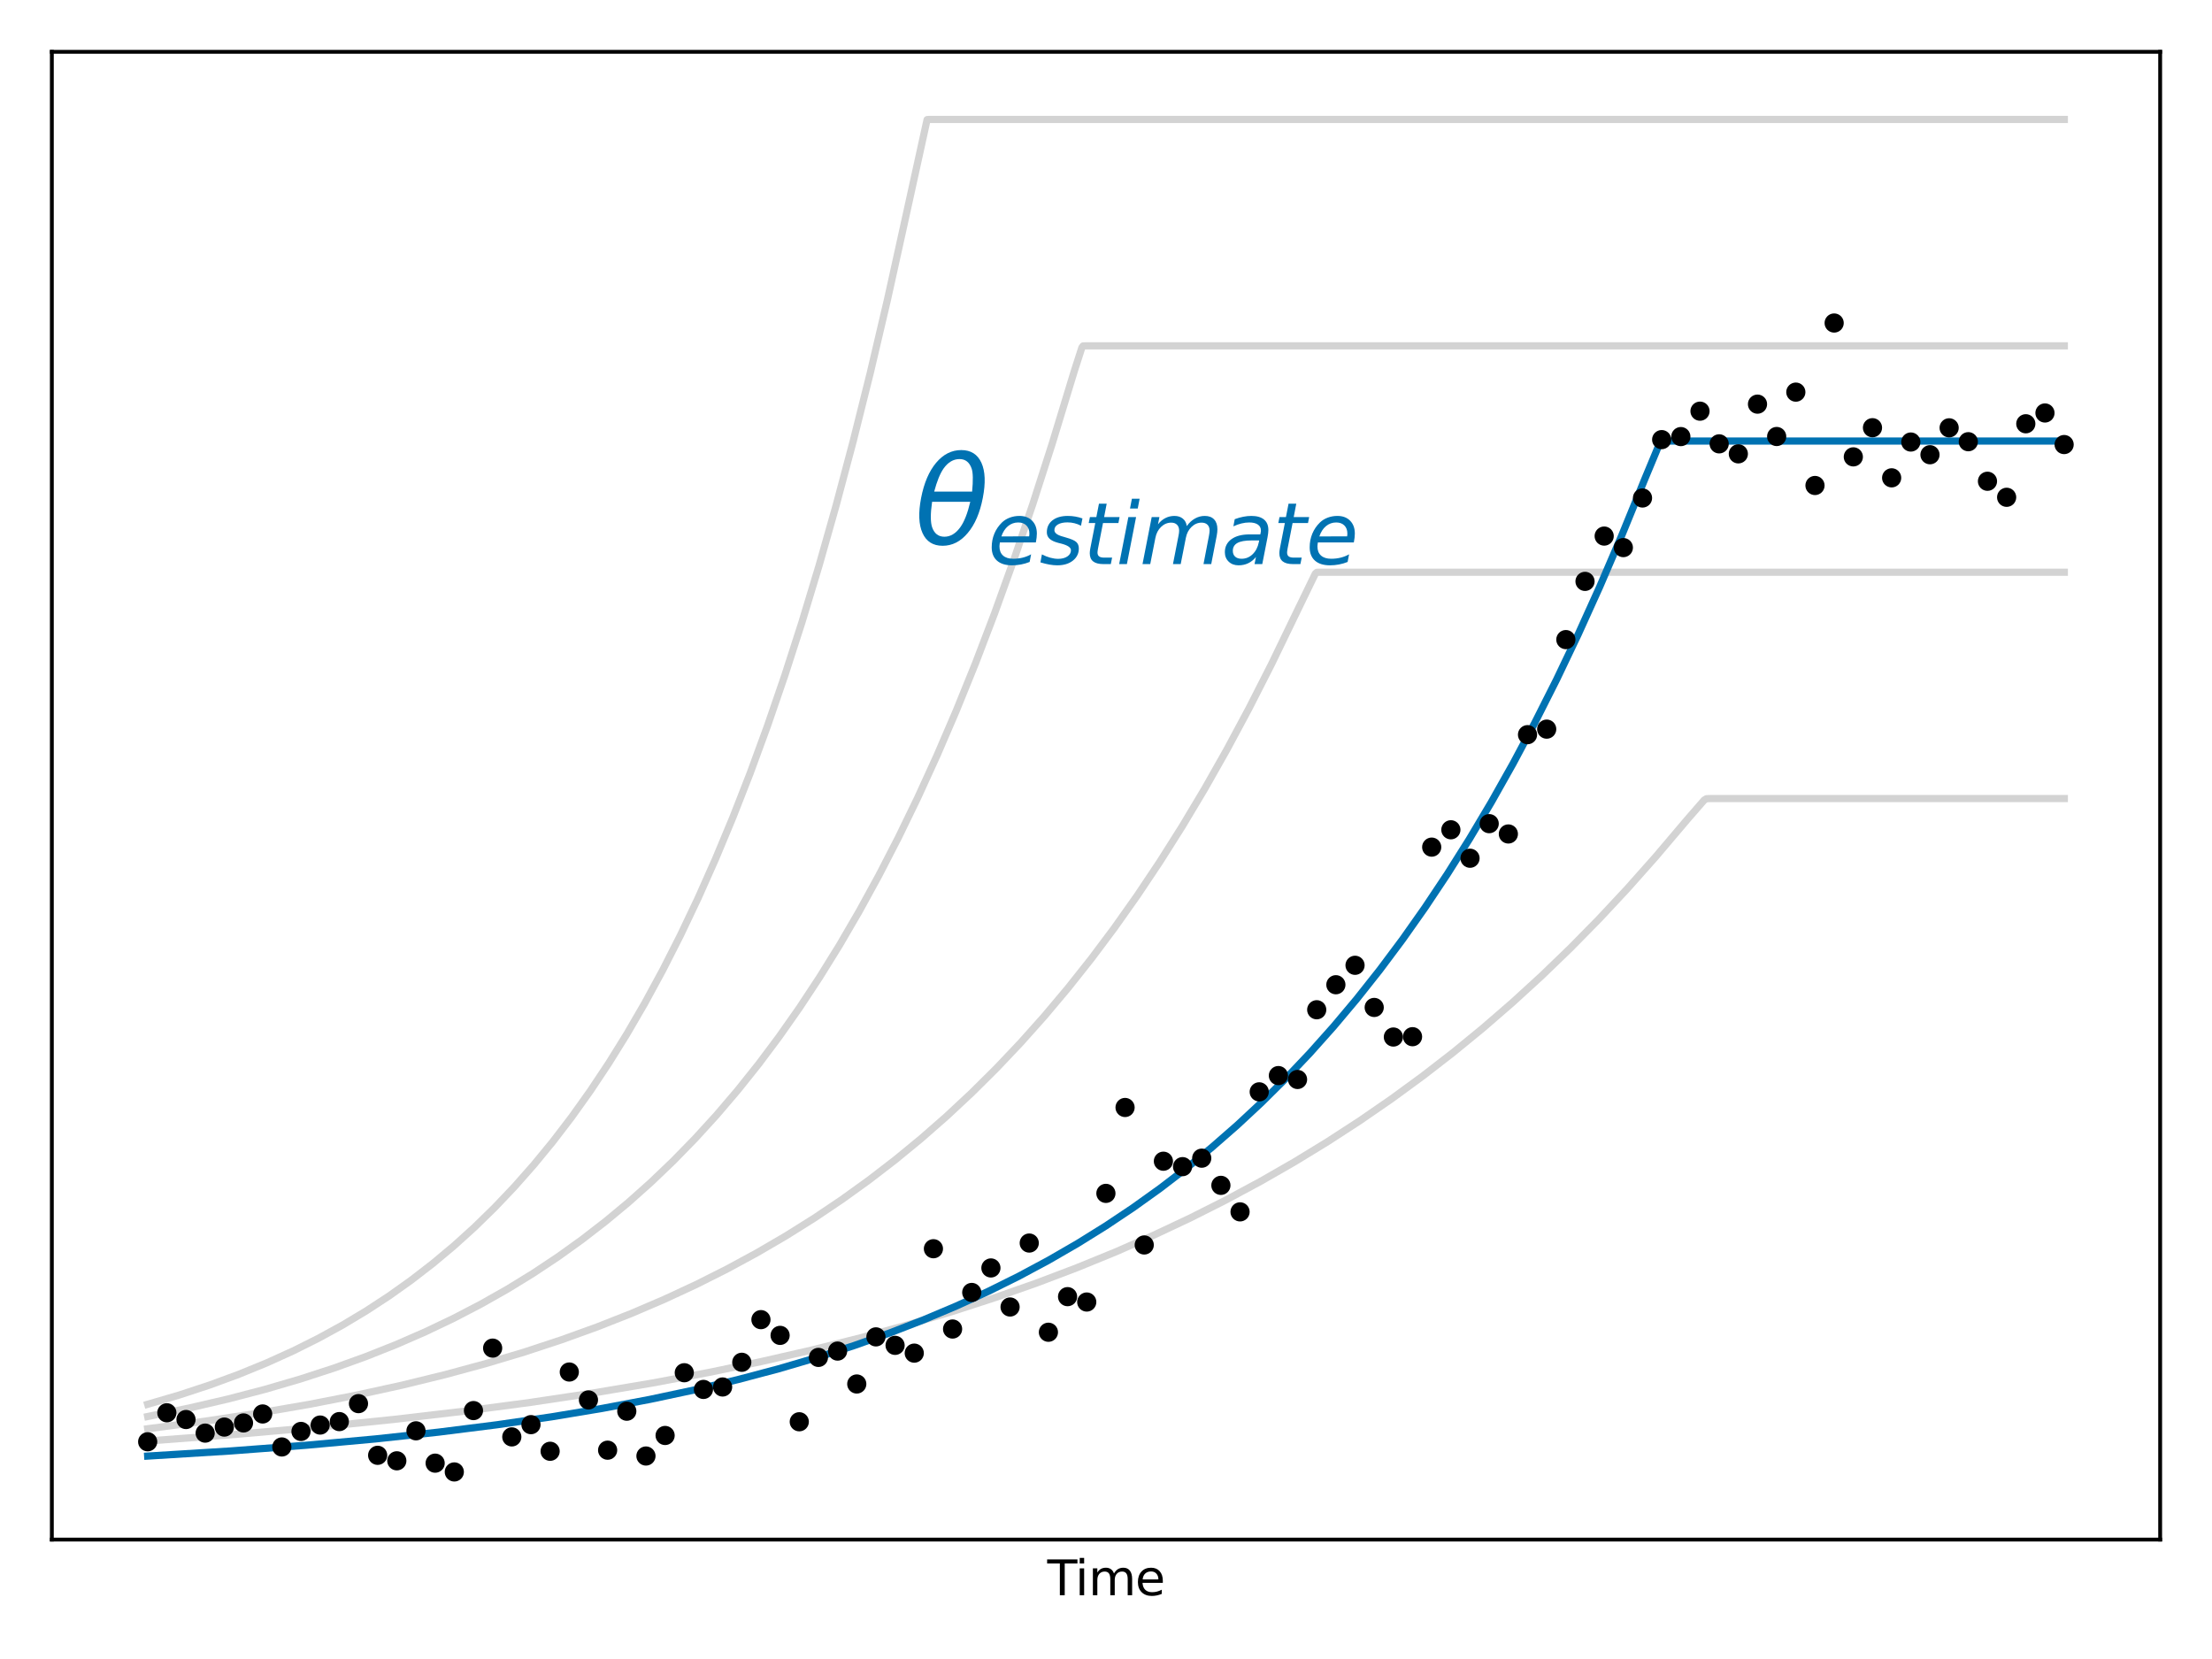 <?xml version="1.0" encoding="utf-8" standalone="no"?>
<!DOCTYPE svg PUBLIC "-//W3C//DTD SVG 1.1//EN"
  "http://www.w3.org/Graphics/SVG/1.1/DTD/svg11.dtd">
<svg xmlns:xlink="http://www.w3.org/1999/xlink" width="460.8pt" height="345.6pt" viewBox="0 0 460.8 345.6" xmlns="http://www.w3.org/2000/svg" version="1.1">
 <defs>
  <style type="text/css">*{stroke-linejoin: round; stroke-linecap: butt}</style>
 </defs>
 <g id="figure_1">
  <g id="patch_1">
   <path d="M 0 345.6 
L 460.8 345.6 
L 460.8 0 
L 0 0 
z
" style="fill: #ffffff"/>
  </g>
  <g id="axes_1">
   <g id="patch_2">
    <path d="M 10.8 320.72 
L 450 320.72 
L 450 10.8 
L 10.8 10.8 
z
" style="fill: #ffffff"/>
   </g>
   <g id="matplotlib.axis_1">
    <g id="text_1">
     <!-- Time -->
     <g transform="translate(218.166 332.318) scale(0.1 -0.1)">
      <defs>
       <path id="DejaVuSans-54" d="M -19 4666 
L 3928 4666 
L 3928 4134 
L 2272 4134 
L 2272 0 
L 1638 0 
L 1638 4134 
L -19 4134 
L -19 4666 
z
" transform="scale(0.016)"/>
       <path id="DejaVuSans-69" d="M 603 3500 
L 1178 3500 
L 1178 0 
L 603 0 
L 603 3500 
z
M 603 4863 
L 1178 4863 
L 1178 4134 
L 603 4134 
L 603 4863 
z
" transform="scale(0.016)"/>
       <path id="DejaVuSans-6d" d="M 3328 2828 
Q 3544 3216 3844 3400 
Q 4144 3584 4550 3584 
Q 5097 3584 5394 3201 
Q 5691 2819 5691 2113 
L 5691 0 
L 5113 0 
L 5113 2094 
Q 5113 2597 4934 2840 
Q 4756 3084 4391 3084 
Q 3944 3084 3684 2787 
Q 3425 2491 3425 1978 
L 3425 0 
L 2847 0 
L 2847 2094 
Q 2847 2600 2669 2842 
Q 2491 3084 2119 3084 
Q 1678 3084 1418 2786 
Q 1159 2488 1159 1978 
L 1159 0 
L 581 0 
L 581 3500 
L 1159 3500 
L 1159 2956 
Q 1356 3278 1631 3431 
Q 1906 3584 2284 3584 
Q 2666 3584 2933 3390 
Q 3200 3197 3328 2828 
z
" transform="scale(0.016)"/>
       <path id="DejaVuSans-65" d="M 3597 1894 
L 3597 1613 
L 953 1613 
Q 991 1019 1311 708 
Q 1631 397 2203 397 
Q 2534 397 2845 478 
Q 3156 559 3463 722 
L 3463 178 
Q 3153 47 2828 -22 
Q 2503 -91 2169 -91 
Q 1331 -91 842 396 
Q 353 884 353 1716 
Q 353 2575 817 3079 
Q 1281 3584 2069 3584 
Q 2775 3584 3186 3129 
Q 3597 2675 3597 1894 
z
M 3022 2063 
Q 3016 2534 2758 2815 
Q 2500 3097 2075 3097 
Q 1594 3097 1305 2825 
Q 1016 2553 972 2059 
L 3022 2063 
z
" transform="scale(0.016)"/>
      </defs>
      <use xlink:href="#DejaVuSans-54"/>
      <use xlink:href="#DejaVuSans-69" x="57.959"/>
      <use xlink:href="#DejaVuSans-6d" x="85.742"/>
      <use xlink:href="#DejaVuSans-65" x="183.154"/>
     </g>
    </g>
   </g>
   <g id="matplotlib.axis_2"/>
   <g id="line2d_1">
    <path d="M 30.764 300.184 
L 49.088 298.81 
L 66.136 297.312 
L 81.945 295.702 
L 96.677 293.98 
L 110.49 292.145 
L 123.505 290.194 
L 135.802 288.128 
L 147.459 285.946 
L 158.558 283.645 
L 169.138 281.227 
L 179.278 278.682 
L 188.98 276.02 
L 198.322 273.228 
L 207.304 270.312 
L 215.968 267.267 
L 224.352 264.086 
L 232.456 260.774 
L 240.321 257.32 
L 247.946 253.73 
L 255.372 249.989 
L 262.598 246.101 
L 269.665 242.046 
L 276.571 237.826 
L 283.318 233.443 
L 289.906 228.9 
L 296.373 224.17 
L 302.721 219.254 
L 308.949 214.151 
L 315.097 208.826 
L 321.166 203.277 
L 327.154 197.499 
L 333.103 191.449 
L 339.011 185.121 
L 344.92 178.469 
L 351.507 170.702 
L 355.021 166.662 
L 355.5 166.385 
L 356.218 166.36 
L 381.37 166.359 
L 430.036 166.359 
L 430.036 166.359 
" clip-path="url(#pbb30decb0b)" style="fill: none; stroke: #d3d3d3; stroke-width: 1.5; stroke-linecap: square"/>
   </g>
   <g id="line2d_2">
    <path d="M 30.764 297.635 
L 42.741 296.056 
L 53.879 294.368 
L 64.459 292.543 
L 74.4 290.604 
L 83.782 288.549 
L 92.685 286.372 
L 101.148 284.076 
L 109.213 281.659 
L 116.958 279.108 
L 124.384 276.428 
L 131.53 273.613 
L 138.397 270.671 
L 145.024 267.592 
L 151.452 264.362 
L 157.68 260.986 
L 163.748 257.445 
L 169.657 253.739 
L 175.406 249.873 
L 181.035 245.819 
L 186.544 241.578 
L 191.934 237.148 
L 197.244 232.495 
L 202.434 227.652 
L 207.544 222.579 
L 212.574 217.272 
L 217.565 211.682 
L 222.475 205.845 
L 227.346 199.707 
L 232.137 193.31 
L 236.888 186.595 
L 241.598 179.549 
L 246.27 172.161 
L 250.941 164.352 
L 255.572 156.173 
L 260.203 147.54 
L 264.874 138.361 
L 269.704 128.368 
L 274.016 119.479 
L 274.336 119.22 
L 275.014 119.202 
L 430.036 119.202 
L 430.036 119.202 
" clip-path="url(#pbb30decb0b)" style="fill: none; stroke: #d3d3d3; stroke-width: 1.5; stroke-linecap: square"/>
   </g>
   <g id="line2d_3">
    <path d="M 30.764 295.086 
L 39.427 293.314 
L 47.531 291.433 
L 55.277 289.409 
L 62.622 287.26 
L 69.569 284.998 
L 76.196 282.609 
L 82.544 280.087 
L 88.652 277.422 
L 94.521 274.621 
L 100.19 271.671 
L 105.7 268.553 
L 111.009 265.294 
L 116.199 261.847 
L 121.23 258.24 
L 126.14 254.446 
L 130.931 250.466 
L 135.642 246.263 
L 140.273 241.831 
L 144.824 237.165 
L 149.296 232.26 
L 153.687 227.111 
L 158.039 221.664 
L 162.311 215.959 
L 166.543 209.936 
L 170.735 203.581 
L 174.887 196.881 
L 178.999 189.821 
L 183.071 182.388 
L 187.143 174.489 
L 191.175 166.178 
L 195.208 157.351 
L 199.2 148.072 
L 203.192 138.225 
L 207.185 127.777 
L 211.177 116.696 
L 215.169 104.951 
L 219.202 92.387 
L 223.833 77.184 
L 225.39 72.362 
L 225.629 72.07 
L 226.148 72.045 
L 430.036 72.045 
L 430.036 72.045 
" clip-path="url(#pbb30decb0b)" style="fill: none; stroke: #d3d3d3; stroke-width: 1.5; stroke-linecap: square"/>
   </g>
   <g id="line2d_4">
    <path d="M 30.764 292.537 
L 37.431 290.583 
L 43.739 288.505 
L 49.767 286.286 
L 55.516 283.934 
L 61.025 281.44 
L 66.295 278.811 
L 71.366 276.034 
L 76.276 273.091 
L 81.027 269.986 
L 85.658 266.691 
L 90.169 263.207 
L 94.561 259.533 
L 98.833 255.669 
L 103.025 251.577 
L 107.137 247.252 
L 111.169 242.687 
L 115.161 237.83 
L 119.074 232.718 
L 122.946 227.292 
L 126.779 221.535 
L 130.572 215.434 
L 134.325 208.973 
L 138.037 202.137 
L 141.75 194.828 
L 145.423 187.102 
L 149.056 178.941 
L 152.689 170.229 
L 156.282 161.036 
L 159.876 151.229 
L 163.469 140.769 
L 167.062 129.613 
L 170.615 117.852 
L 174.168 105.32 
L 177.721 91.97 
L 181.274 77.756 
L 184.867 62.453 
L 188.54 45.813 
L 193.132 24.918 
L 193.451 24.887 
L 430.036 24.887 
L 430.036 24.887 
" clip-path="url(#pbb30decb0b)" style="fill: none; stroke: #d3d3d3; stroke-width: 1.5; stroke-linecap: square"/>
   </g>
   <g id="LineCollection_1">
    <path d="M 30.764 300.346 
L 30.764 300.346 
" clip-path="url(#pbb30decb0b)" style="fill: none; stroke: #000000; stroke-width: 1.5"/>
    <path d="M 34.756 294.308 
L 34.756 294.308 
" clip-path="url(#pbb30decb0b)" style="fill: none; stroke: #000000; stroke-width: 1.5"/>
    <path d="M 38.748 295.712 
L 38.748 295.712 
" clip-path="url(#pbb30decb0b)" style="fill: none; stroke: #000000; stroke-width: 1.5"/>
    <path d="M 42.741 298.544 
L 42.741 298.544 
" clip-path="url(#pbb30decb0b)" style="fill: none; stroke: #000000; stroke-width: 1.5"/>
    <path d="M 46.733 297.286 
L 46.733 297.286 
" clip-path="url(#pbb30decb0b)" style="fill: none; stroke: #000000; stroke-width: 1.5"/>
    <path d="M 50.725 296.425 
L 50.725 296.425 
" clip-path="url(#pbb30decb0b)" style="fill: none; stroke: #000000; stroke-width: 1.5"/>
    <path d="M 54.718 294.555 
L 54.718 294.555 
" clip-path="url(#pbb30decb0b)" style="fill: none; stroke: #000000; stroke-width: 1.5"/>
    <path d="M 58.71 301.43 
L 58.71 301.43 
" clip-path="url(#pbb30decb0b)" style="fill: none; stroke: #000000; stroke-width: 1.5"/>
    <path d="M 62.702 298.193 
L 62.702 298.193 
" clip-path="url(#pbb30decb0b)" style="fill: none; stroke: #000000; stroke-width: 1.5"/>
    <path d="M 66.695 296.864 
L 66.695 296.864 
" clip-path="url(#pbb30decb0b)" style="fill: none; stroke: #000000; stroke-width: 1.5"/>
    <path d="M 70.687 296.143 
L 70.687 296.143 
" clip-path="url(#pbb30decb0b)" style="fill: none; stroke: #000000; stroke-width: 1.5"/>
    <path d="M 74.679 292.402 
L 74.679 292.402 
" clip-path="url(#pbb30decb0b)" style="fill: none; stroke: #000000; stroke-width: 1.5"/>
    <path d="M 78.672 303.169 
L 78.672 303.169 
" clip-path="url(#pbb30decb0b)" style="fill: none; stroke: #000000; stroke-width: 1.5"/>
    <path d="M 82.664 304.313 
L 82.664 304.313 
" clip-path="url(#pbb30decb0b)" style="fill: none; stroke: #000000; stroke-width: 1.5"/>
    <path d="M 86.656 298.065 
L 86.656 298.065 
" clip-path="url(#pbb30decb0b)" style="fill: none; stroke: #000000; stroke-width: 1.5"/>
    <path d="M 90.649 304.803 
L 90.649 304.803 
" clip-path="url(#pbb30decb0b)" style="fill: none; stroke: #000000; stroke-width: 1.5"/>
    <path d="M 94.641 306.633 
L 94.641 306.633 
" clip-path="url(#pbb30decb0b)" style="fill: none; stroke: #000000; stroke-width: 1.5"/>
    <path d="M 98.633 293.85 
L 98.633 293.85 
" clip-path="url(#pbb30decb0b)" style="fill: none; stroke: #000000; stroke-width: 1.5"/>
    <path d="M 102.626 280.838 
L 102.626 280.838 
" clip-path="url(#pbb30decb0b)" style="fill: none; stroke: #000000; stroke-width: 1.5"/>
    <path d="M 106.618 299.333 
L 106.618 299.333 
" clip-path="url(#pbb30decb0b)" style="fill: none; stroke: #000000; stroke-width: 1.5"/>
    <path d="M 110.61 296.781 
L 110.61 296.781 
" clip-path="url(#pbb30decb0b)" style="fill: none; stroke: #000000; stroke-width: 1.5"/>
    <path d="M 114.603 302.327 
L 114.603 302.327 
" clip-path="url(#pbb30decb0b)" style="fill: none; stroke: #000000; stroke-width: 1.5"/>
    <path d="M 118.595 285.817 
L 118.595 285.817 
" clip-path="url(#pbb30decb0b)" style="fill: none; stroke: #000000; stroke-width: 1.5"/>
    <path d="M 122.587 291.633 
L 122.587 291.633 
" clip-path="url(#pbb30decb0b)" style="fill: none; stroke: #000000; stroke-width: 1.5"/>
    <path d="M 126.58 302.1 
L 126.58 302.1 
" clip-path="url(#pbb30decb0b)" style="fill: none; stroke: #000000; stroke-width: 1.5"/>
    <path d="M 130.572 293.981 
L 130.572 293.981 
" clip-path="url(#pbb30decb0b)" style="fill: none; stroke: #000000; stroke-width: 1.5"/>
    <path d="M 134.564 303.314 
L 134.564 303.314 
" clip-path="url(#pbb30decb0b)" style="fill: none; stroke: #000000; stroke-width: 1.5"/>
    <path d="M 138.556 299.036 
L 138.556 299.036 
" clip-path="url(#pbb30decb0b)" style="fill: none; stroke: #000000; stroke-width: 1.5"/>
    <path d="M 142.549 285.966 
L 142.549 285.966 
" clip-path="url(#pbb30decb0b)" style="fill: none; stroke: #000000; stroke-width: 1.5"/>
    <path d="M 146.541 289.444 
L 146.541 289.444 
" clip-path="url(#pbb30decb0b)" style="fill: none; stroke: #000000; stroke-width: 1.5"/>
    <path d="M 150.533 288.934 
L 150.533 288.934 
" clip-path="url(#pbb30decb0b)" style="fill: none; stroke: #000000; stroke-width: 1.5"/>
    <path d="M 154.526 283.789 
L 154.526 283.789 
" clip-path="url(#pbb30decb0b)" style="fill: none; stroke: #000000; stroke-width: 1.5"/>
    <path d="M 158.518 274.905 
L 158.518 274.905 
" clip-path="url(#pbb30decb0b)" style="fill: none; stroke: #000000; stroke-width: 1.5"/>
    <path d="M 162.51 278.184 
L 162.51 278.184 
" clip-path="url(#pbb30decb0b)" style="fill: none; stroke: #000000; stroke-width: 1.5"/>
    <path d="M 166.503 296.179 
L 166.503 296.179 
" clip-path="url(#pbb30decb0b)" style="fill: none; stroke: #000000; stroke-width: 1.5"/>
    <path d="M 170.495 282.772 
L 170.495 282.772 
" clip-path="url(#pbb30decb0b)" style="fill: none; stroke: #000000; stroke-width: 1.5"/>
    <path d="M 174.487 281.454 
L 174.487 281.454 
" clip-path="url(#pbb30decb0b)" style="fill: none; stroke: #000000; stroke-width: 1.5"/>
    <path d="M 178.48 288.31 
L 178.48 288.31 
" clip-path="url(#pbb30decb0b)" style="fill: none; stroke: #000000; stroke-width: 1.5"/>
    <path d="M 182.472 278.495 
L 182.472 278.495 
" clip-path="url(#pbb30decb0b)" style="fill: none; stroke: #000000; stroke-width: 1.5"/>
    <path d="M 186.464 280.262 
L 186.464 280.262 
" clip-path="url(#pbb30decb0b)" style="fill: none; stroke: #000000; stroke-width: 1.5"/>
    <path d="M 190.457 281.882 
L 190.457 281.882 
" clip-path="url(#pbb30decb0b)" style="fill: none; stroke: #000000; stroke-width: 1.5"/>
    <path d="M 194.449 260.133 
L 194.449 260.133 
" clip-path="url(#pbb30decb0b)" style="fill: none; stroke: #000000; stroke-width: 1.5"/>
    <path d="M 198.441 276.861 
L 198.441 276.861 
" clip-path="url(#pbb30decb0b)" style="fill: none; stroke: #000000; stroke-width: 1.5"/>
    <path d="M 202.434 269.242 
L 202.434 269.242 
" clip-path="url(#pbb30decb0b)" style="fill: none; stroke: #000000; stroke-width: 1.5"/>
    <path d="M 206.426 264.137 
L 206.426 264.137 
" clip-path="url(#pbb30decb0b)" style="fill: none; stroke: #000000; stroke-width: 1.5"/>
    <path d="M 210.418 272.271 
L 210.418 272.271 
" clip-path="url(#pbb30decb0b)" style="fill: none; stroke: #000000; stroke-width: 1.5"/>
    <path d="M 214.411 258.949 
L 214.411 258.949 
" clip-path="url(#pbb30decb0b)" style="fill: none; stroke: #000000; stroke-width: 1.5"/>
    <path d="M 218.403 277.531 
L 218.403 277.531 
" clip-path="url(#pbb30decb0b)" style="fill: none; stroke: #000000; stroke-width: 1.5"/>
    <path d="M 222.395 270.116 
L 222.395 270.116 
" clip-path="url(#pbb30decb0b)" style="fill: none; stroke: #000000; stroke-width: 1.5"/>
    <path d="M 226.388 271.235 
L 226.388 271.235 
" clip-path="url(#pbb30decb0b)" style="fill: none; stroke: #000000; stroke-width: 1.5"/>
    <path d="M 230.38 248.603 
L 230.38 248.603 
" clip-path="url(#pbb30decb0b)" style="fill: none; stroke: #000000; stroke-width: 1.5"/>
    <path d="M 234.372 230.708 
L 234.372 230.708 
" clip-path="url(#pbb30decb0b)" style="fill: none; stroke: #000000; stroke-width: 1.5"/>
    <path d="M 238.365 259.348 
L 238.365 259.348 
" clip-path="url(#pbb30decb0b)" style="fill: none; stroke: #000000; stroke-width: 1.5"/>
    <path d="M 242.357 241.902 
L 242.357 241.902 
" clip-path="url(#pbb30decb0b)" style="fill: none; stroke: #000000; stroke-width: 1.5"/>
    <path d="M 246.349 243.034 
L 246.349 243.034 
" clip-path="url(#pbb30decb0b)" style="fill: none; stroke: #000000; stroke-width: 1.5"/>
    <path d="M 250.342 241.27 
L 250.342 241.27 
" clip-path="url(#pbb30decb0b)" style="fill: none; stroke: #000000; stroke-width: 1.5"/>
    <path d="M 254.334 246.931 
L 254.334 246.931 
" clip-path="url(#pbb30decb0b)" style="fill: none; stroke: #000000; stroke-width: 1.5"/>
    <path d="M 258.326 252.454 
L 258.326 252.454 
" clip-path="url(#pbb30decb0b)" style="fill: none; stroke: #000000; stroke-width: 1.5"/>
    <path d="M 262.319 227.451 
L 262.319 227.451 
" clip-path="url(#pbb30decb0b)" style="fill: none; stroke: #000000; stroke-width: 1.5"/>
    <path d="M 266.311 224.063 
L 266.311 224.063 
" clip-path="url(#pbb30decb0b)" style="fill: none; stroke: #000000; stroke-width: 1.5"/>
    <path d="M 270.303 224.874 
L 270.303 224.874 
" clip-path="url(#pbb30decb0b)" style="fill: none; stroke: #000000; stroke-width: 1.5"/>
    <path d="M 274.296 210.35 
L 274.296 210.35 
" clip-path="url(#pbb30decb0b)" style="fill: none; stroke: #000000; stroke-width: 1.5"/>
    <path d="M 278.288 205.138 
L 278.288 205.138 
" clip-path="url(#pbb30decb0b)" style="fill: none; stroke: #000000; stroke-width: 1.5"/>
    <path d="M 282.28 201.088 
L 282.28 201.088 
" clip-path="url(#pbb30decb0b)" style="fill: none; stroke: #000000; stroke-width: 1.5"/>
    <path d="M 286.273 209.869 
L 286.273 209.869 
" clip-path="url(#pbb30decb0b)" style="fill: none; stroke: #000000; stroke-width: 1.5"/>
    <path d="M 290.265 216.031 
L 290.265 216.031 
" clip-path="url(#pbb30decb0b)" style="fill: none; stroke: #000000; stroke-width: 1.5"/>
    <path d="M 294.257 215.962 
L 294.257 215.962 
" clip-path="url(#pbb30decb0b)" style="fill: none; stroke: #000000; stroke-width: 1.5"/>
    <path d="M 298.25 176.473 
L 298.25 176.473 
" clip-path="url(#pbb30decb0b)" style="fill: none; stroke: #000000; stroke-width: 1.5"/>
    <path d="M 302.242 172.859 
L 302.242 172.859 
" clip-path="url(#pbb30decb0b)" style="fill: none; stroke: #000000; stroke-width: 1.5"/>
    <path d="M 306.234 178.787 
L 306.234 178.787 
" clip-path="url(#pbb30decb0b)" style="fill: none; stroke: #000000; stroke-width: 1.5"/>
    <path d="M 310.227 171.584 
L 310.227 171.584 
" clip-path="url(#pbb30decb0b)" style="fill: none; stroke: #000000; stroke-width: 1.5"/>
    <path d="M 314.219 173.731 
L 314.219 173.731 
" clip-path="url(#pbb30decb0b)" style="fill: none; stroke: #000000; stroke-width: 1.5"/>
    <path d="M 318.211 153.045 
L 318.211 153.045 
" clip-path="url(#pbb30decb0b)" style="fill: none; stroke: #000000; stroke-width: 1.5"/>
    <path d="M 322.204 151.893 
L 322.204 151.893 
" clip-path="url(#pbb30decb0b)" style="fill: none; stroke: #000000; stroke-width: 1.5"/>
    <path d="M 326.196 133.241 
L 326.196 133.241 
" clip-path="url(#pbb30decb0b)" style="fill: none; stroke: #000000; stroke-width: 1.5"/>
    <path d="M 330.188 121.112 
L 330.188 121.112 
" clip-path="url(#pbb30decb0b)" style="fill: none; stroke: #000000; stroke-width: 1.5"/>
    <path d="M 334.181 111.675 
L 334.181 111.675 
" clip-path="url(#pbb30decb0b)" style="fill: none; stroke: #000000; stroke-width: 1.5"/>
    <path d="M 338.173 114.075 
L 338.173 114.075 
" clip-path="url(#pbb30decb0b)" style="fill: none; stroke: #000000; stroke-width: 1.5"/>
    <path d="M 342.165 103.741 
L 342.165 103.741 
" clip-path="url(#pbb30decb0b)" style="fill: none; stroke: #000000; stroke-width: 1.5"/>
    <path d="M 346.158 91.582 
L 346.158 91.582 
" clip-path="url(#pbb30decb0b)" style="fill: none; stroke: #000000; stroke-width: 1.5"/>
    <path d="M 350.15 90.95 
L 350.15 90.95 
" clip-path="url(#pbb30decb0b)" style="fill: none; stroke: #000000; stroke-width: 1.5"/>
    <path d="M 354.142 85.655 
L 354.142 85.655 
" clip-path="url(#pbb30decb0b)" style="fill: none; stroke: #000000; stroke-width: 1.5"/>
    <path d="M 358.135 92.462 
L 358.135 92.462 
" clip-path="url(#pbb30decb0b)" style="fill: none; stroke: #000000; stroke-width: 1.5"/>
    <path d="M 362.127 94.546 
L 362.127 94.546 
" clip-path="url(#pbb30decb0b)" style="fill: none; stroke: #000000; stroke-width: 1.5"/>
    <path d="M 366.119 84.191 
L 366.119 84.191 
" clip-path="url(#pbb30decb0b)" style="fill: none; stroke: #000000; stroke-width: 1.5"/>
    <path d="M 370.112 90.932 
L 370.112 90.932 
" clip-path="url(#pbb30decb0b)" style="fill: none; stroke: #000000; stroke-width: 1.5"/>
    <path d="M 374.104 81.688 
L 374.104 81.688 
" clip-path="url(#pbb30decb0b)" style="fill: none; stroke: #000000; stroke-width: 1.5"/>
    <path d="M 378.096 101.136 
L 378.096 101.136 
" clip-path="url(#pbb30decb0b)" style="fill: none; stroke: #000000; stroke-width: 1.5"/>
    <path d="M 382.089 67.29 
L 382.089 67.29 
" clip-path="url(#pbb30decb0b)" style="fill: none; stroke: #000000; stroke-width: 1.5"/>
    <path d="M 386.081 95.174 
L 386.081 95.174 
" clip-path="url(#pbb30decb0b)" style="fill: none; stroke: #000000; stroke-width: 1.5"/>
    <path d="M 390.073 89.1 
L 390.073 89.1 
" clip-path="url(#pbb30decb0b)" style="fill: none; stroke: #000000; stroke-width: 1.5"/>
    <path d="M 394.065 99.541 
L 394.065 99.541 
" clip-path="url(#pbb30decb0b)" style="fill: none; stroke: #000000; stroke-width: 1.5"/>
    <path d="M 398.058 92.083 
L 398.058 92.083 
" clip-path="url(#pbb30decb0b)" style="fill: none; stroke: #000000; stroke-width: 1.5"/>
    <path d="M 402.05 94.729 
L 402.05 94.729 
" clip-path="url(#pbb30decb0b)" style="fill: none; stroke: #000000; stroke-width: 1.5"/>
    <path d="M 406.042 89.124 
L 406.042 89.124 
" clip-path="url(#pbb30decb0b)" style="fill: none; stroke: #000000; stroke-width: 1.5"/>
    <path d="M 410.035 92.016 
L 410.035 92.016 
" clip-path="url(#pbb30decb0b)" style="fill: none; stroke: #000000; stroke-width: 1.5"/>
    <path d="M 414.027 100.256 
L 414.027 100.256 
" clip-path="url(#pbb30decb0b)" style="fill: none; stroke: #000000; stroke-width: 1.5"/>
    <path d="M 418.019 103.595 
L 418.019 103.595 
" clip-path="url(#pbb30decb0b)" style="fill: none; stroke: #000000; stroke-width: 1.5"/>
    <path d="M 422.012 88.279 
L 422.012 88.279 
" clip-path="url(#pbb30decb0b)" style="fill: none; stroke: #000000; stroke-width: 1.5"/>
    <path d="M 426.004 86.031 
L 426.004 86.031 
" clip-path="url(#pbb30decb0b)" style="fill: none; stroke: #000000; stroke-width: 1.5"/>
    <path d="M 429.996 92.609 
L 429.996 92.609 
" clip-path="url(#pbb30decb0b)" style="fill: none; stroke: #000000; stroke-width: 1.5"/>
   </g>
   <g id="line2d_5">
    <path d="M 30.764 303.328 
L 48.09 302.257 
L 63.9 301.06 
L 78.232 299.754 
L 91.367 298.338 
L 103.544 296.804 
L 114.882 295.154 
L 125.462 293.393 
L 135.403 291.515 
L 144.785 289.519 
L 153.687 287.401 
L 162.151 285.16 
L 170.216 282.796 
L 177.921 280.308 
L 185.307 277.691 
L 192.413 274.939 
L 199.24 272.058 
L 205.867 269.021 
L 212.255 265.85 
L 218.443 262.531 
L 224.471 259.046 
L 230.34 255.395 
L 236.049 251.583 
L 241.638 247.582 
L 247.108 243.391 
L 252.458 239.011 
L 257.688 234.441 
L 262.838 229.644 
L 267.908 224.617 
L 272.898 219.353 
L 277.809 213.849 
L 282.64 208.1 
L 287.43 202.053 
L 292.181 195.695 
L 296.852 189.072 
L 301.483 182.121 
L 306.075 174.829 
L 310.666 167.117 
L 315.217 159.032 
L 319.728 150.564 
L 324.24 141.619 
L 328.751 132.174 
L 333.262 122.207 
L 337.814 111.607 
L 342.724 99.591 
L 345.758 92.303 
L 346.118 91.895 
L 346.637 91.872 
L 430.036 91.872 
L 430.036 91.872 
" clip-path="url(#pbb30decb0b)" style="fill: none; stroke: #0072b2; stroke-width: 1.5; stroke-linecap: square"/>
   </g>
   <g id="line2d_6">
    <defs>
     <path id="mf47837ba10" d="M 0 1.5 
C 0.398 1.5 0.779 1.342 1.061 1.061 
C 1.342 0.779 1.5 0.398 1.5 0 
C 1.5 -0.398 1.342 -0.779 1.061 -1.061 
C 0.779 -1.342 0.398 -1.5 0 -1.5 
C -0.398 -1.5 -0.779 -1.342 -1.061 -1.061 
C -1.342 -0.779 -1.5 -0.398 -1.5 0 
C -1.5 0.398 -1.342 0.779 -1.061 1.061 
C -0.779 1.342 -0.398 1.5 0 1.5 
z
" style="stroke: #000000"/>
    </defs>
    <g clip-path="url(#pbb30decb0b)">
     <use xlink:href="#mf47837ba10" x="30.764" y="300.346" style="stroke: #000000"/>
     <use xlink:href="#mf47837ba10" x="34.756" y="294.308" style="stroke: #000000"/>
     <use xlink:href="#mf47837ba10" x="38.748" y="295.712" style="stroke: #000000"/>
     <use xlink:href="#mf47837ba10" x="42.741" y="298.544" style="stroke: #000000"/>
     <use xlink:href="#mf47837ba10" x="46.733" y="297.286" style="stroke: #000000"/>
     <use xlink:href="#mf47837ba10" x="50.725" y="296.425" style="stroke: #000000"/>
     <use xlink:href="#mf47837ba10" x="54.718" y="294.555" style="stroke: #000000"/>
     <use xlink:href="#mf47837ba10" x="58.71" y="301.43" style="stroke: #000000"/>
     <use xlink:href="#mf47837ba10" x="62.702" y="298.193" style="stroke: #000000"/>
     <use xlink:href="#mf47837ba10" x="66.695" y="296.864" style="stroke: #000000"/>
     <use xlink:href="#mf47837ba10" x="70.687" y="296.143" style="stroke: #000000"/>
     <use xlink:href="#mf47837ba10" x="74.679" y="292.402" style="stroke: #000000"/>
     <use xlink:href="#mf47837ba10" x="78.672" y="303.169" style="stroke: #000000"/>
     <use xlink:href="#mf47837ba10" x="82.664" y="304.313" style="stroke: #000000"/>
     <use xlink:href="#mf47837ba10" x="86.656" y="298.065" style="stroke: #000000"/>
     <use xlink:href="#mf47837ba10" x="90.649" y="304.803" style="stroke: #000000"/>
     <use xlink:href="#mf47837ba10" x="94.641" y="306.633" style="stroke: #000000"/>
     <use xlink:href="#mf47837ba10" x="98.633" y="293.85" style="stroke: #000000"/>
     <use xlink:href="#mf47837ba10" x="102.626" y="280.838" style="stroke: #000000"/>
     <use xlink:href="#mf47837ba10" x="106.618" y="299.333" style="stroke: #000000"/>
     <use xlink:href="#mf47837ba10" x="110.61" y="296.781" style="stroke: #000000"/>
     <use xlink:href="#mf47837ba10" x="114.603" y="302.327" style="stroke: #000000"/>
     <use xlink:href="#mf47837ba10" x="118.595" y="285.817" style="stroke: #000000"/>
     <use xlink:href="#mf47837ba10" x="122.587" y="291.633" style="stroke: #000000"/>
     <use xlink:href="#mf47837ba10" x="126.58" y="302.1" style="stroke: #000000"/>
     <use xlink:href="#mf47837ba10" x="130.572" y="293.981" style="stroke: #000000"/>
     <use xlink:href="#mf47837ba10" x="134.564" y="303.314" style="stroke: #000000"/>
     <use xlink:href="#mf47837ba10" x="138.556" y="299.036" style="stroke: #000000"/>
     <use xlink:href="#mf47837ba10" x="142.549" y="285.966" style="stroke: #000000"/>
     <use xlink:href="#mf47837ba10" x="146.541" y="289.444" style="stroke: #000000"/>
     <use xlink:href="#mf47837ba10" x="150.533" y="288.934" style="stroke: #000000"/>
     <use xlink:href="#mf47837ba10" x="154.526" y="283.789" style="stroke: #000000"/>
     <use xlink:href="#mf47837ba10" x="158.518" y="274.905" style="stroke: #000000"/>
     <use xlink:href="#mf47837ba10" x="162.51" y="278.184" style="stroke: #000000"/>
     <use xlink:href="#mf47837ba10" x="166.503" y="296.179" style="stroke: #000000"/>
     <use xlink:href="#mf47837ba10" x="170.495" y="282.772" style="stroke: #000000"/>
     <use xlink:href="#mf47837ba10" x="174.487" y="281.454" style="stroke: #000000"/>
     <use xlink:href="#mf47837ba10" x="178.48" y="288.31" style="stroke: #000000"/>
     <use xlink:href="#mf47837ba10" x="182.472" y="278.495" style="stroke: #000000"/>
     <use xlink:href="#mf47837ba10" x="186.464" y="280.262" style="stroke: #000000"/>
     <use xlink:href="#mf47837ba10" x="190.457" y="281.882" style="stroke: #000000"/>
     <use xlink:href="#mf47837ba10" x="194.449" y="260.133" style="stroke: #000000"/>
     <use xlink:href="#mf47837ba10" x="198.441" y="276.861" style="stroke: #000000"/>
     <use xlink:href="#mf47837ba10" x="202.434" y="269.242" style="stroke: #000000"/>
     <use xlink:href="#mf47837ba10" x="206.426" y="264.137" style="stroke: #000000"/>
     <use xlink:href="#mf47837ba10" x="210.418" y="272.271" style="stroke: #000000"/>
     <use xlink:href="#mf47837ba10" x="214.411" y="258.949" style="stroke: #000000"/>
     <use xlink:href="#mf47837ba10" x="218.403" y="277.531" style="stroke: #000000"/>
     <use xlink:href="#mf47837ba10" x="222.395" y="270.116" style="stroke: #000000"/>
     <use xlink:href="#mf47837ba10" x="226.388" y="271.235" style="stroke: #000000"/>
     <use xlink:href="#mf47837ba10" x="230.38" y="248.603" style="stroke: #000000"/>
     <use xlink:href="#mf47837ba10" x="234.372" y="230.708" style="stroke: #000000"/>
     <use xlink:href="#mf47837ba10" x="238.365" y="259.348" style="stroke: #000000"/>
     <use xlink:href="#mf47837ba10" x="242.357" y="241.902" style="stroke: #000000"/>
     <use xlink:href="#mf47837ba10" x="246.349" y="243.034" style="stroke: #000000"/>
     <use xlink:href="#mf47837ba10" x="250.342" y="241.27" style="stroke: #000000"/>
     <use xlink:href="#mf47837ba10" x="254.334" y="246.931" style="stroke: #000000"/>
     <use xlink:href="#mf47837ba10" x="258.326" y="252.454" style="stroke: #000000"/>
     <use xlink:href="#mf47837ba10" x="262.319" y="227.451" style="stroke: #000000"/>
     <use xlink:href="#mf47837ba10" x="266.311" y="224.063" style="stroke: #000000"/>
     <use xlink:href="#mf47837ba10" x="270.303" y="224.874" style="stroke: #000000"/>
     <use xlink:href="#mf47837ba10" x="274.296" y="210.35" style="stroke: #000000"/>
     <use xlink:href="#mf47837ba10" x="278.288" y="205.138" style="stroke: #000000"/>
     <use xlink:href="#mf47837ba10" x="282.28" y="201.088" style="stroke: #000000"/>
     <use xlink:href="#mf47837ba10" x="286.273" y="209.869" style="stroke: #000000"/>
     <use xlink:href="#mf47837ba10" x="290.265" y="216.031" style="stroke: #000000"/>
     <use xlink:href="#mf47837ba10" x="294.257" y="215.962" style="stroke: #000000"/>
     <use xlink:href="#mf47837ba10" x="298.25" y="176.473" style="stroke: #000000"/>
     <use xlink:href="#mf47837ba10" x="302.242" y="172.859" style="stroke: #000000"/>
     <use xlink:href="#mf47837ba10" x="306.234" y="178.787" style="stroke: #000000"/>
     <use xlink:href="#mf47837ba10" x="310.227" y="171.584" style="stroke: #000000"/>
     <use xlink:href="#mf47837ba10" x="314.219" y="173.731" style="stroke: #000000"/>
     <use xlink:href="#mf47837ba10" x="318.211" y="153.045" style="stroke: #000000"/>
     <use xlink:href="#mf47837ba10" x="322.204" y="151.893" style="stroke: #000000"/>
     <use xlink:href="#mf47837ba10" x="326.196" y="133.241" style="stroke: #000000"/>
     <use xlink:href="#mf47837ba10" x="330.188" y="121.112" style="stroke: #000000"/>
     <use xlink:href="#mf47837ba10" x="334.181" y="111.675" style="stroke: #000000"/>
     <use xlink:href="#mf47837ba10" x="338.173" y="114.075" style="stroke: #000000"/>
     <use xlink:href="#mf47837ba10" x="342.165" y="103.741" style="stroke: #000000"/>
     <use xlink:href="#mf47837ba10" x="346.158" y="91.582" style="stroke: #000000"/>
     <use xlink:href="#mf47837ba10" x="350.15" y="90.95" style="stroke: #000000"/>
     <use xlink:href="#mf47837ba10" x="354.142" y="85.655" style="stroke: #000000"/>
     <use xlink:href="#mf47837ba10" x="358.135" y="92.462" style="stroke: #000000"/>
     <use xlink:href="#mf47837ba10" x="362.127" y="94.546" style="stroke: #000000"/>
     <use xlink:href="#mf47837ba10" x="366.119" y="84.191" style="stroke: #000000"/>
     <use xlink:href="#mf47837ba10" x="370.112" y="90.932" style="stroke: #000000"/>
     <use xlink:href="#mf47837ba10" x="374.104" y="81.688" style="stroke: #000000"/>
     <use xlink:href="#mf47837ba10" x="378.096" y="101.136" style="stroke: #000000"/>
     <use xlink:href="#mf47837ba10" x="382.089" y="67.29" style="stroke: #000000"/>
     <use xlink:href="#mf47837ba10" x="386.081" y="95.174" style="stroke: #000000"/>
     <use xlink:href="#mf47837ba10" x="390.073" y="89.1" style="stroke: #000000"/>
     <use xlink:href="#mf47837ba10" x="394.065" y="99.541" style="stroke: #000000"/>
     <use xlink:href="#mf47837ba10" x="398.058" y="92.083" style="stroke: #000000"/>
     <use xlink:href="#mf47837ba10" x="402.05" y="94.729" style="stroke: #000000"/>
     <use xlink:href="#mf47837ba10" x="406.042" y="89.124" style="stroke: #000000"/>
     <use xlink:href="#mf47837ba10" x="410.035" y="92.016" style="stroke: #000000"/>
     <use xlink:href="#mf47837ba10" x="414.027" y="100.256" style="stroke: #000000"/>
     <use xlink:href="#mf47837ba10" x="418.019" y="103.595" style="stroke: #000000"/>
     <use xlink:href="#mf47837ba10" x="422.012" y="88.279" style="stroke: #000000"/>
     <use xlink:href="#mf47837ba10" x="426.004" y="86.031" style="stroke: #000000"/>
     <use xlink:href="#mf47837ba10" x="429.996" y="92.609" style="stroke: #000000"/>
    </g>
   </g>
   <g id="patch_3">
    <path d="M 10.8 320.72 
L 10.8 10.8 
" style="fill: none; stroke: #000000; stroke-width: 0.8; stroke-linejoin: miter; stroke-linecap: square"/>
   </g>
   <g id="patch_4">
    <path d="M 450 320.72 
L 450 10.8 
" style="fill: none; stroke: #000000; stroke-width: 0.8; stroke-linejoin: miter; stroke-linecap: square"/>
   </g>
   <g id="patch_5">
    <path d="M 10.8 320.72 
L 450 320.72 
" style="fill: none; stroke: #000000; stroke-width: 0.8; stroke-linejoin: miter; stroke-linecap: square"/>
   </g>
   <g id="patch_6">
    <path d="M 10.8 10.8 
L 450 10.8 
" style="fill: none; stroke: #000000; stroke-width: 0.8; stroke-linejoin: miter; stroke-linecap: square"/>
   </g>
   <g id="text_2">
    <!-- $\theta_{estimate}$ -->
    <g style="fill: #0072b2" transform="translate(190.473 113.468) scale(0.25 -0.25)">
     <defs>
      <path id="DejaVuSans-Oblique-3b8" d="M 2913 2219 
L 925 2219 
Q 791 1284 928 888 
Q 1100 400 1566 400 
Q 2034 400 2391 891 
Q 2703 1322 2913 2219 
z
M 3009 2750 
Q 3094 3638 2984 3950 
Q 2813 4444 2353 4444 
Q 1875 4444 1525 3956 
Q 1250 3563 1034 2750 
L 3009 2750 
z
M 2444 4913 
Q 3194 4913 3494 4250 
Q 3794 3591 3566 2422 
Q 3341 1256 2781 594 
Q 2225 -72 1475 -72 
Q 722 -72 425 594 
Q 128 1256 353 2422 
Q 581 3591 1134 4250 
Q 1691 4913 2444 4913 
z
" transform="scale(0.016)"/>
      <path id="DejaVuSans-Oblique-65" d="M 3078 2063 
Q 3088 2113 3092 2166 
Q 3097 2219 3097 2272 
Q 3097 2653 2873 2875 
Q 2650 3097 2266 3097 
Q 1838 3097 1509 2826 
Q 1181 2556 1013 2059 
L 3078 2063 
z
M 3578 1613 
L 903 1613 
Q 884 1494 878 1425 
Q 872 1356 872 1306 
Q 872 872 1139 634 
Q 1406 397 1894 397 
Q 2269 397 2603 481 
Q 2938 566 3225 728 
L 3116 159 
Q 2806 34 2476 -28 
Q 2147 -91 1806 -91 
Q 1078 -91 686 257 
Q 294 606 294 1247 
Q 294 1794 489 2264 
Q 684 2734 1063 3103 
Q 1306 3334 1642 3459 
Q 1978 3584 2356 3584 
Q 2950 3584 3301 3228 
Q 3653 2872 3653 2272 
Q 3653 2128 3634 1964 
Q 3616 1800 3578 1613 
z
" transform="scale(0.016)"/>
      <path id="DejaVuSans-Oblique-73" d="M 3200 3397 
L 3091 2853 
Q 2863 2978 2609 3040 
Q 2356 3103 2088 3103 
Q 1634 3103 1373 2948 
Q 1113 2794 1113 2528 
Q 1113 2219 1719 2053 
Q 1766 2041 1788 2034 
L 1972 1978 
Q 2547 1819 2739 1644 
Q 2931 1469 2931 1166 
Q 2931 609 2489 259 
Q 2047 -91 1331 -91 
Q 1053 -91 747 -37 
Q 441 16 72 128 
L 184 722 
Q 500 559 806 475 
Q 1113 391 1394 391 
Q 1816 391 2080 572 
Q 2344 753 2344 1031 
Q 2344 1331 1650 1516 
L 1591 1531 
L 1394 1581 
Q 956 1697 753 1886 
Q 550 2075 550 2369 
Q 550 2928 970 3256 
Q 1391 3584 2113 3584 
Q 2397 3584 2667 3537 
Q 2938 3491 3200 3397 
z
" transform="scale(0.016)"/>
      <path id="DejaVuSans-Oblique-74" d="M 2706 3500 
L 2619 3053 
L 1472 3053 
L 1100 1153 
Q 1081 1047 1072 975 
Q 1063 903 1063 863 
Q 1063 663 1183 572 
Q 1303 481 1569 481 
L 2150 481 
L 2053 0 
L 1503 0 
Q 991 0 739 200 
Q 488 400 488 806 
Q 488 878 497 964 
Q 506 1050 525 1153 
L 897 3053 
L 409 3053 
L 500 3500 
L 978 3500 
L 1172 4494 
L 1747 4494 
L 1556 3500 
L 2706 3500 
z
" transform="scale(0.016)"/>
      <path id="DejaVuSans-Oblique-69" d="M 1172 4863 
L 1747 4863 
L 1606 4134 
L 1031 4134 
L 1172 4863 
z
M 909 3500 
L 1484 3500 
L 800 0 
L 225 0 
L 909 3500 
z
" transform="scale(0.016)"/>
      <path id="DejaVuSans-Oblique-6d" d="M 5747 2113 
L 5338 0 
L 4763 0 
L 5166 2094 
Q 5191 2228 5203 2325 
Q 5216 2422 5216 2491 
Q 5216 2772 5059 2928 
Q 4903 3084 4622 3084 
Q 4203 3084 3875 2770 
Q 3547 2456 3450 1953 
L 3066 0 
L 2491 0 
L 2900 2094 
Q 2925 2209 2937 2307 
Q 2950 2406 2950 2484 
Q 2950 2769 2794 2926 
Q 2638 3084 2363 3084 
Q 1938 3084 1609 2770 
Q 1281 2456 1184 1953 
L 800 0 
L 225 0 
L 909 3500 
L 1484 3500 
L 1375 2956 
Q 1609 3263 1923 3423 
Q 2238 3584 2597 3584 
Q 2978 3584 3223 3384 
Q 3469 3184 3519 2828 
Q 3781 3197 4126 3390 
Q 4472 3584 4856 3584 
Q 5306 3584 5551 3325 
Q 5797 3066 5797 2591 
Q 5797 2488 5784 2364 
Q 5772 2241 5747 2113 
z
" transform="scale(0.016)"/>
      <path id="DejaVuSans-Oblique-61" d="M 3438 1997 
L 3047 0 
L 2472 0 
L 2578 531 
Q 2325 219 2001 64 
Q 1678 -91 1281 -91 
Q 834 -91 548 182 
Q 263 456 263 884 
Q 263 1497 752 1853 
Q 1241 2209 2100 2209 
L 2900 2209 
L 2931 2363 
Q 2938 2388 2941 2417 
Q 2944 2447 2944 2509 
Q 2944 2788 2717 2942 
Q 2491 3097 2081 3097 
Q 1800 3097 1504 3025 
Q 1209 2953 897 2809 
L 997 3341 
Q 1322 3463 1633 3523 
Q 1944 3584 2234 3584 
Q 2853 3584 3176 3315 
Q 3500 3047 3500 2534 
Q 3500 2431 3484 2292 
Q 3469 2153 3438 1997 
z
M 2816 1759 
L 2241 1759 
Q 1534 1759 1195 1570 
Q 856 1381 856 984 
Q 856 709 1029 553 
Q 1203 397 1509 397 
Q 1978 397 2328 733 
Q 2678 1069 2791 1631 
L 2816 1759 
z
" transform="scale(0.016)"/>
     </defs>
     <use xlink:href="#DejaVuSans-Oblique-3b8" transform="translate(0 0.234)"/>
     <use xlink:href="#DejaVuSans-Oblique-65" transform="translate(61.182 -16.172) scale(0.7)"/>
     <use xlink:href="#DejaVuSans-Oblique-73" transform="translate(104.248 -16.172) scale(0.7)"/>
     <use xlink:href="#DejaVuSans-Oblique-74" transform="translate(140.718 -16.172) scale(0.7)"/>
     <use xlink:href="#DejaVuSans-Oblique-69" transform="translate(168.164 -16.172) scale(0.7)"/>
     <use xlink:href="#DejaVuSans-Oblique-6d" transform="translate(187.612 -16.172) scale(0.7)"/>
     <use xlink:href="#DejaVuSans-Oblique-61" transform="translate(255.801 -16.172) scale(0.7)"/>
     <use xlink:href="#DejaVuSans-Oblique-74" transform="translate(298.696 -16.172) scale(0.7)"/>
     <use xlink:href="#DejaVuSans-Oblique-65" transform="translate(326.143 -16.172) scale(0.7)"/>
    </g>
   </g>
  </g>
 </g>
 <defs>
  <clipPath id="pbb30decb0b">
   <rect x="10.8" y="10.8" width="439.2" height="309.92"/>
  </clipPath>
 </defs>
</svg>
